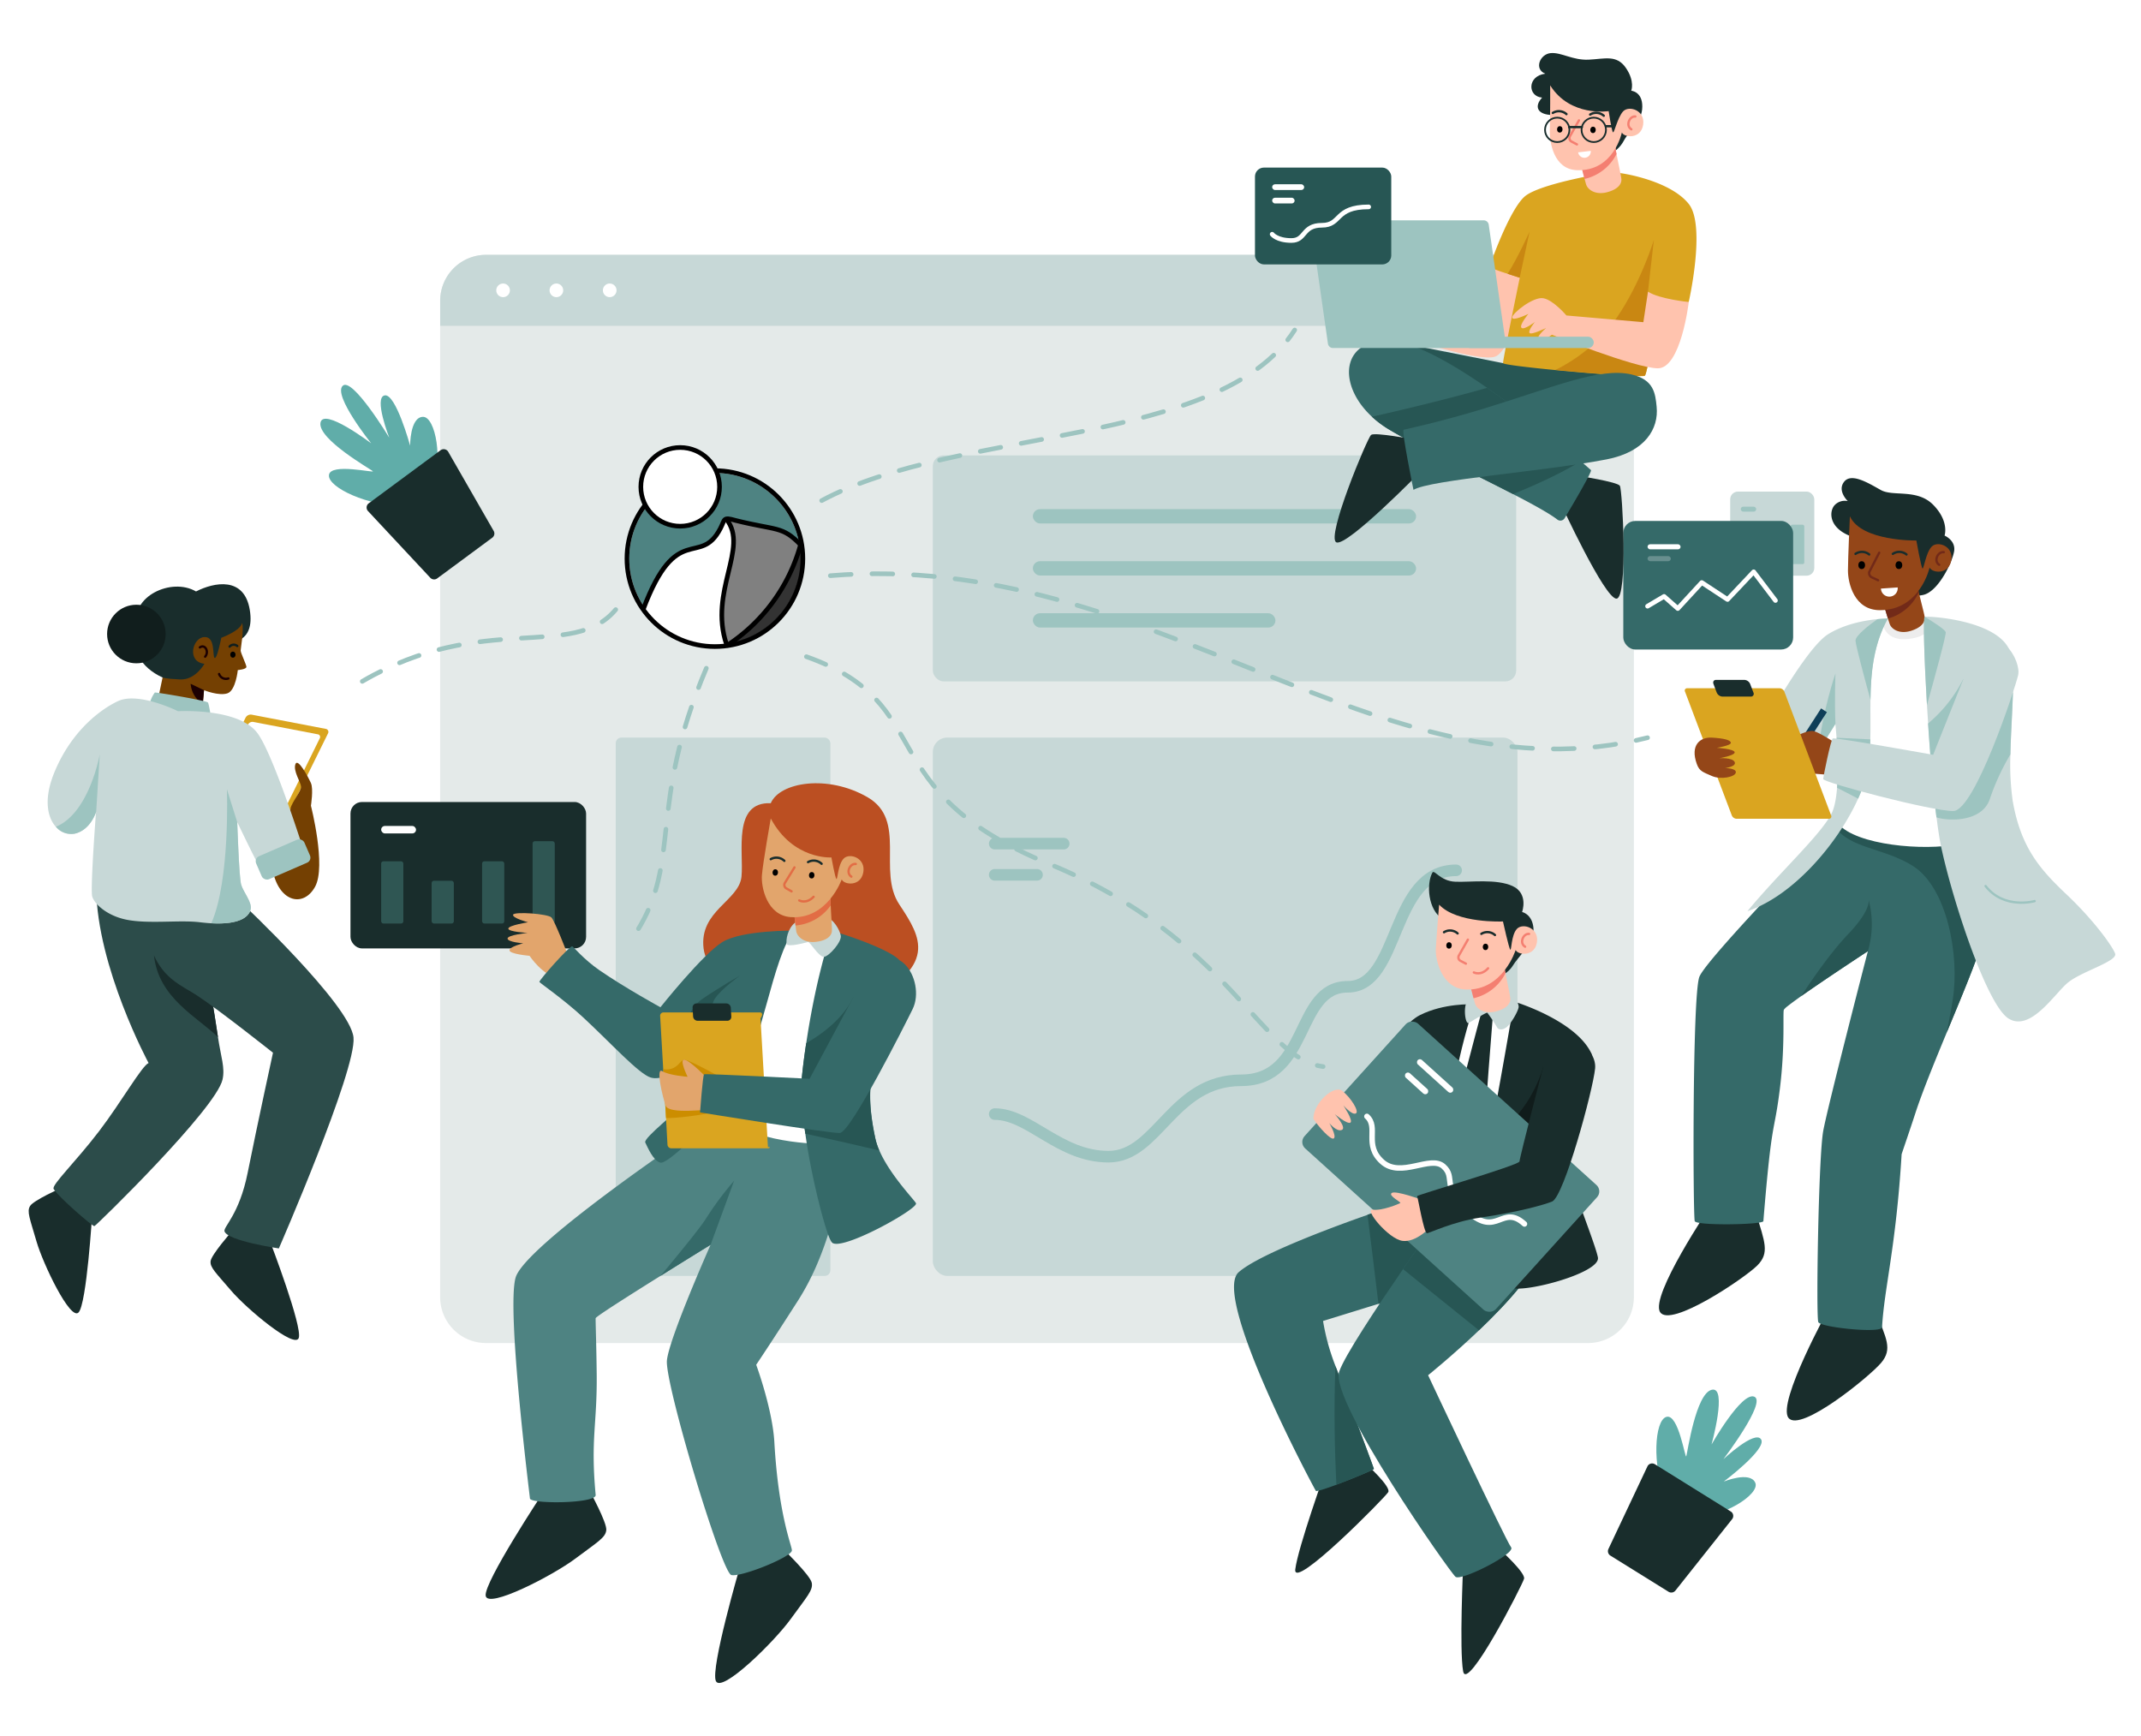 <svg xmlns="http://www.w3.org/2000/svg" viewBox="150 125 925 750"><defs><style>.cls-1{fill:#e4eae9;}.cls-2{fill:#c7d8d7;}.cls-12,.cls-13,.cls-14,.cls-15,.cls-18,.cls-22,.cls-24,.cls-3,.cls-30,.cls-33,.cls-35,.cls-38,.cls-42,.cls-44{fill:none;}.cls-15,.cls-3,.cls-44{stroke:#9dc4c0;}.cls-12,.cls-13,.cls-15,.cls-18,.cls-22,.cls-24,.cls-3,.cls-30,.cls-33,.cls-35,.cls-38,.cls-44{stroke-linecap:round;}.cls-15,.cls-18,.cls-24,.cls-3,.cls-33,.cls-44{stroke-linejoin:round;}.cls-3{stroke-width:5px;}.cls-17,.cls-4,.cls-43{fill:#fff;}.cls-5{fill:#9dc4c0;}.cls-6{fill:#356a69;}.cls-7{fill:#275654;}.cls-8{fill:#ededed;}.cls-9{fill:#192d2c;}.cls-10{fill:#944618;}.cls-11{fill:#722a18;}.cls-12{stroke:#722a18;}.cls-12,.cls-13,.cls-14,.cls-22,.cls-30,.cls-35,.cls-38{stroke-miterlimit:10;}.cls-13,.cls-38{stroke:#192d2c;}.cls-14{stroke:#0e3e58;stroke-width:3px;}.cls-16{fill:#daa520;}.cls-17{opacity:0.25;}.cls-18,.cls-24{stroke:#fff;}.cls-18,.cls-42,.cls-43,.cls-44{stroke-width:2px;}.cls-19{fill:#101c1b;}.cls-20{fill:#ffc3ae;}.cls-21{fill:#f47f71;}.cls-22{stroke:#f47f71;}.cls-23{fill:#4e8382;}.cls-24{stroke-width:2.38px;}.cls-25{fill:#2f5653;}.cls-26{fill:#e2a56c;}.cls-27{fill:#bb4f22;}.cls-28{fill:#cc8d00;}.cls-29{fill:#e26d45;}.cls-30{stroke:#e26d45;}.cls-31{fill:#2c4c4a;}.cls-32{fill:#744002;}.cls-33{stroke:#1d0002;}.cls-34{fill:#1d0002;}.cls-35{stroke:#111e1d;}.cls-36{fill:#111e1d;}.cls-37{fill:#c98712;}.cls-38{stroke-width:0.75px;}.cls-39{fill:#60ada9;}.cls-40{fill:gray;}.cls-41{fill:#333;}.cls-42,.cls-43{stroke:#000;}.cls-44{stroke-dasharray:9;}</style></defs><g id="Layer_2" data-name="Layer 2"><path class="cls-1" d="M855.9,254.93V685.39a19.83,19.83,0,0,1-19.83,19.84H360a19.84,19.84,0,0,1-19.84-19.84V254.93A19.84,19.84,0,0,1,360,235.09H836.07A19.83,19.83,0,0,1,855.9,254.93Z"/><rect class="cls-2" x="553.02" y="443.65" width="252.6" height="232.57" rx="6.23"/><line class="cls-3" x1="579.76" y1="489.47" x2="609.57" y2="489.47"/><line class="cls-3" x1="579.76" y1="502.94" x2="598.04" y2="502.94"/><path class="cls-3" d="M579.76,606.31c15.1,0,27.88,18.4,49.17,18.4s27.48-33,57.29-33,23.22-40.4,46.06-40.4S750.47,501,779.12,501"/><rect class="cls-2" x="416.02" y="443.65" width="92.73" height="232.57" rx="2.44"/><path class="cls-2" d="M855.9,254.93v10.84H340.18V254.93A19.84,19.84,0,0,1,360,235.09H836.07A19.83,19.83,0,0,1,855.9,254.93Z"/><circle class="cls-4" cx="367.35" cy="250.43" r="2.95"/><circle class="cls-4" cx="390.38" cy="250.43" r="2.95"/><circle class="cls-4" cx="413.42" cy="250.43" r="2.95"/><rect class="cls-5" x="594.19" y="364.35" width="165.57" height="6.19" rx="3.1"/><rect class="cls-2" x="553.02" y="321.73" width="252.03" height="97.64" rx="4.66"/><rect class="cls-5" x="596.24" y="344.96" width="165.57" height="6.19" rx="3.1"/><rect class="cls-5" x="596.24" y="367.45" width="165.57" height="6.19" rx="3.1"/><rect class="cls-5" x="596.24" y="389.93" width="104.8" height="6.19" rx="3.1"/><path class="cls-9" d="M940.31,689.93s-22.65,41-17.62,47.61,35.12-17.89,40.07-23.8,2.24-10.45-2.46-22.26"/><path class="cls-9" d="M889,646s-26.2,38.86-21.77,45.86,36.57-14.7,42-20.15,3.16-10.21-.48-22.39"/><path class="cls-6" d="M1007.85,525.09c0,.16,0,.34,0,.52-.64,6.82-8.76,26.1-16.77,45.44-5.38,13-10.7,26-13.69,35.26-1.61,5-5.15,15.3-5.81,17.34-2.43,40.18-7.55,58.07-8.45,74.77-.15,2.74-26.51.09-27.54-2.23s.07-71.51,2.12-82.61S957,535.93,957,535.93s-18.18,11.9-28.82,19.42c-2.51,1.79-4.61,3.33-5.94,4.4l0,0a7.87,7.87,0,0,0-1.52,1.45c-.58,1.12.63,15.39-1.78,34.47-2.57,20.42-3.35,11.12-7.09,56.89-.13,1.56-28.9,2.06-29.65,0S881.1,555,884.2,547c2.82-7.28,50.09-56.1,58.61-64.86l1.31-1.35,37.07-5.44,21.46,7.13S1008.33,512.45,1007.85,525.09Z"/><path class="cls-7" d="M1007.85,525.09c0,.16,0,.34,0,.52-.64,6.82-8.76,26.1-16.77,45.44,1.06-5.4,2-10.28,2.57-14.09,3.1-19.35-2.52-48.58-17.23-57.87-12.28-7.76-27.54-7.55-33.58-16.92l1.31-1.35,37.07-5.44,21.46,7.13S1008.33,512.45,1007.85,525.09Z"/><path class="cls-4" d="M993.15,490.19c-16.54,2.32-45.21-1-50.19-11.14l10.28-70,10.27-13.92,2.12-2.88,15.86-.71,3,4.54,3.74,5.71s11.81,49.13,13.14,50.68S1009.69,487.87,993.15,490.19Z"/><path class="cls-8" d="M984.46,396.06a12.33,12.33,0,0,1-7.87,4.65c-7.9,1.62-11.78-1.36-13.08-5.6l2.12-2.88,15.86-.71Z"/><path class="cls-2" d="M958.12,427.37c-.08,5.83.06,11.56-.07,17.05-.14,6.3-.64,12.27-2.27,17.7a65.56,65.56,0,0,1-3,7.92c-8.49,18.87-27.71,41.84-47.81,48.6,13.74-16.64,31.26-32.52,36.24-42,1.37-2.61,2.12-6.72,2.48-11.31a152.45,152.45,0,0,0-.22-21.6c-.26-3.63-.52-6-.52-6s-3.61,5.83-7.36,11.8c-3.43,5.45-7,11-8,12.41-2.13,2.9-19.74-16.06-19.74-16.06S929,405.8,939.81,399c7.13-4.46,16.06-6,21.32-6.52,2.74-.28,4.5-.28,4.5-.28C959.4,403.5,958.29,415.62,958.12,427.37Z"/><path class="cls-5" d="M958.05,444.42c-.14,6.3-.64,12.27-2.27,17.7a65.56,65.56,0,0,1-3,7.92c-2.88-1.51-6.65-3.47-9.09-4.71a152.45,152.45,0,0,0-.22-21.6Z"/><path class="cls-5" d="M943,437.72s-3.61,5.83-7.36,11.8c1.57-16.91,7.36-33.59,7.36-33.59S942.52,427.54,943,437.72Z"/><path class="cls-2" d="M1043.3,549.61c-5.81,4.9-16,21.16-25.44,15.48S993.62,514,988.72,491.16c-.72-3.34-1.41-7.83-2.06-13.06-1.43-11.39-2.68-26.3-3.62-40.53-.18-2.69-.35-5.36-.51-8-1.22-20.56-1.71-37.86-1-38.08l.1,0c2.3-.38,30.06,1.43,36.27,13.73,1.78,3.53,2,10.59,1.79,19.1-.23,8.15-.9,17.63-1.1,26.62a112.07,112.07,0,0,0,.93,19.68c0,.18,0,.35.08.53,3.48,19.87,11.61,29.29,23.22,40.25s19.74,22.2,21,25.55S1049.1,544.71,1043.3,549.61Z"/><path class="cls-5" d="M1019.65,424.33c-.23,8.15-.9,17.63-1.1,26.62a100.57,100.57,0,0,0-8.93,19.43c-3.51,9.91-18,9.41-23,7.72-1.43-11.39-2.68-26.3-3.62-40.53a60.88,60.88,0,0,0,15.2-19.16Z"/><path class="cls-9" d="M949.55,356.64c-9.68-3.74-9.29-10.84-6.9-13.42a6.09,6.09,0,0,1,5.67-1.74s-4.71-4.45-1.55-8.39,10.52.65,15.84,3.62,15.71-.71,22.68,6.45,4.84,13.22,4.84,13.22,4.9,2.07,4.13,6.78-6.92,17.67-13.56,18.9-10.34-.63-10.34-.63"/><path class="cls-10" d="M975.4,397.59c-4.91,1.45-8.28-.87-9-3.08-.18-.53-.44-1.34-.74-2.28-.92-3-2.17-7.15-2.17-7.15l14.68-9.34a23,23,0,0,0,.82,5.11c.89,3.87,2.21,8.68,2.54,10.63C981.85,393.61,980.31,396.14,975.4,397.59Z"/><path class="cls-11" d="M979,380.85a20.57,20.57,0,0,1-13.33,11.38c-.92-3-2.17-7.15-2.17-7.15l14.68-9.34A23,23,0,0,0,979,380.85Z"/><path class="cls-10" d="M949.23,348.06c5,10.9,28.71,10.45,28.71,10.45s2.07,11.62,2.65,12.07,1.43-6.84,4-9.45,9.63-.2,8.42,6.09-8.42,5.28-9.34,2.95c0,0-4,18.44-21.49,18.44-11.17,0-13.79-11.86-13.79-17.08S949.23,348.06,949.23,348.06Z"/><path class="cls-12" d="M987.81,369c-2.58-1.67-.55-5.83,2-5.45"/><path class="cls-12" d="M961.89,363.79l-4.12,8a1.91,1.91,0,0,0,.9,2.61l2.74,1.29"/><ellipse cx="970.4" cy="369.15" rx="1.45" ry="1.7"/><ellipse cx="954.33" cy="369.15" rx="1.45" ry="1.7"/><path class="cls-13" d="M967.78,364.29a4.92,4.92,0,0,1,5.9.25"/><path class="cls-13" d="M951.65,364.29a4.93,4.93,0,0,1,5.91.25"/><path class="cls-4" d="M969.88,378.78a3.63,3.63,0,1,1-7.24.5"/><line class="cls-14" x1="920.68" y1="458.79" x2="938.04" y2="431.86"/><path class="cls-10" d="M943.54,446.35s-7.5-5-10.11-5.52-9.2,3.05-9.2,3.05L923.12,454a5.29,5.29,0,0,0,2.56,4c2.37,1.3,21.68,2.08,21.68,2.08"/><path class="cls-2" d="M1002.62,407.45,985.2,451.09s-42.48-7.64-43.36-7.06-4,16-4.16,17.51,47,13.94,56.23,13.84,26.52-52.45,28-58.64S1013.65,392.74,1002.62,407.45Z"/><path class="cls-15" d="M1007.85,507.79c8,10.27,21.19,6.51,21.19,6.51"/><path class="cls-5" d="M982.53,429.6c-1.22-20.56-1.71-37.86-1-38.08l.1,0c4,2.42,8.43,5.29,9,6.54C991,399,985.86,417.63,982.53,429.6Z"/><path class="cls-5" d="M965.63,392.23c-6.23,11.27-7.34,23.39-7.51,35.14-2.76-10.06-6.37-23.55-6.46-25.6s5.51-6.48,9.47-9.26C963.87,392.23,965.63,392.23,965.63,392.23Z"/><path class="cls-16" d="M940.2,478.73h-40a2.36,2.36,0,0,1-2-1.47L878,423.81a1,1,0,0,1,.92-1.47h40a2.37,2.37,0,0,1,2,1.47l20.19,53.45A1,1,0,0,1,940.2,478.73Z"/><path class="cls-9" d="M906.43,425.94H894.12a2.85,2.85,0,0,1-2.44-1.77l-1.38-3.66c-.37-1,.12-1.78,1.1-1.78h12.31a2.86,2.86,0,0,1,2.44,1.78l1.39,3.66A1.19,1.19,0,0,1,906.43,425.94Z"/><path class="cls-10" d="M883.1,455.09c-3-8.26,1.49-11.74,6.58-11.42s7.94,1,8.13,2.2-6.06,2.19-6.06,2.19,7.29.45,7.68,1.87-6.59,2.65-6.59,2.65,5.65-.39,6.6,1.61-4.14,2.64-4.14,2.64,5,0,4.64,1.94-6.51,3.16-10.32,1.48S884.22,458.23,883.1,455.09Z"/><path class="cls-7" d="M957,535.93s-18.18,11.9-28.82,19.42c4.72-7.22,12.69-18.78,20.17-26.64,8.35-8.77,9.16-13.14,9-14.9A41.06,41.06,0,0,1,957,535.93Z"/><rect class="cls-2" x="897.52" y="337.38" width="36.33" height="36.33" rx="3.33"/><rect class="cls-5" x="902.07" y="343.9" width="6.68" height="2.13" rx="1.06"/><rect class="cls-5" x="901.84" y="361.33" width="5.9" height="7.37" rx="0.7"/><rect class="cls-5" x="909.1" y="353.96" width="5.9" height="14.74" rx="0.7"/><rect class="cls-5" x="916.36" y="357.35" width="5.9" height="11.35" rx="0.7"/><rect class="cls-5" x="923.62" y="351.69" width="5.9" height="17.02" rx="0.7"/><rect class="cls-6" x="851.33" y="350.06" width="73.38" height="55.54" rx="5.18"/><rect class="cls-4" x="861.81" y="360.13" width="14.27" height="2.19" rx="1.1"/><rect class="cls-17" x="861.81" y="365.25" width="10.06" height="2.19" rx="1.1"/><polyline class="cls-18" points="861.81 386.89 868.95 382.66 874.88 387.9 885.23 376.67 896.36 383.99 907.66 372.03 917.07 384.42"/><path class="cls-9" d="M722.92,759.71S710.77,793.5,709.61,803s38.79-31.07,40.16-33.35-9.34-12-9.34-12"/><path class="cls-6" d="M780.14,662.45l-.85,17.84-33.74,8-23.94,7.4A95.78,95.78,0,0,0,727,715.19c7.14,18.91,16.6,44.06,16.6,44.42s-9,4.12-16.2,6.82c-4.68,1.75-8.61,3-8.89,2.66-.71-1-45.17-84-33.37-94.45,8.46-7.49,39-18.93,55.72-24.81,6.6-2.33,11-3.79,11-3.79Z"/><path class="cls-7" d="M743.56,759.61c0,.35-9,4.12-16.2,6.82-.71-14.69-1.13-32.85-.4-51.24C734.1,734.1,743.56,759.25,743.56,759.61Z"/><path class="cls-7" d="M780.14,662.45l-.85,17.84-33.74,8c-1.54-13-3.52-28.8-4.73-38.48,6.6-2.33,11-3.79,11-3.79Z"/><path class="cls-9" d="M782.13,801.74s-1.67,35.87,0,45.29,25.68-37.42,26.33-40-10.2-12.39-10.2-12.39"/><path class="cls-6" d="M789,699.72c-11.42,10.89-22,19.41-22,19.41s33.66,71.62,35.86,74.33-21.56,14.71-24,12.77S724.32,730,728.58,717.59c2.36-6.89,16-27.43,27.59-44.3,9.27-13.46,17.27-24.58,17.27-24.58l29.34-5.51s16.38,2,13.67,20.19C815,672.92,801.51,687.76,789,699.72Z"/><path class="cls-7" d="M816.45,663.39c-1.42,9.53-14.94,24.37-27.49,36.33l-32.79-26.43c9.27-13.46,17.27-24.58,17.27-24.58l29.34-5.51S819.16,645.2,816.45,663.39Z"/><path class="cls-4" d="M782.14,561.9s18.9-1.55,19.48-1.45,10.76,18.32,10.93,19.87-5.14,32.53-4.94,36.6-33,26.28-33,26.28-21.75-17.46-21.75-18.49"/><path class="cls-9" d="M789.63,563.8s-12.57,46.78-12.82,50.94,1.68,15.09,4.2,12.77,10.35-9.09,10.35-13.93,3.46-47.86,3.46-47.86l.3-1.92-2.61-1.59h-1.13"/><path class="cls-9" d="M785.94,562.37c-5.61,16.66-12.54,53-12.07,53.23S735.43,598,735.43,598s17.61-29.23,28.06-34.46,22.45-4.64,22.45-4.64"/><path class="cls-9" d="M802.54,681c-1.55-1.52-4.14-13-6.21-26.18-2.14-13.6-3.73-28.93-3-36.74a20.82,20.82,0,0,1,.35-2.51c2.68-12.21,10.49-57.86,10.49-57.86s27.09,8.13,33.55,22.8l-7.06,27.12-4.24,16.27c-.39,2.82,2.8,12.26,6.24,21.82s7,19,7.7,22.5C841.69,675.22,805.88,684.32,802.54,681Z"/><path class="cls-19" d="M832.63,645.75l-36.3,9.1c-2.14-13.6-3.73-28.93-3-36.74,8.2-5.88,18.71-16.17,23.45-32.33l13.88,21.88-4.24,16.27C826,626.75,829.19,636.19,832.63,645.75Z"/><path class="cls-2" d="M801.3,553.51c3,.55,4.67,4.74,4.83,6.26s-3.38,7.71-5.4,9.13-3.47.74-3.89,0a68.81,68.81,0,0,0-4.24-6.36c-.46-.29-6.88,3.81-8.11,4.39s-2.13-4.9-1.19-8.1,3.31-5,8.09-6.32"/><path class="cls-9" d="M773.23,522c-6.39-4-7-15.18-4.39-20,.84-1.55,3.36,3.67,9.94,3.93s17.68-1.35,24.71,1.87S807.61,519,807.61,519s4.4.9,4.91,7-6.71,12.45-8.84,16.06-8.83,8.25-14.35,3.38"/><path class="cls-20" d="M796.15,562c-5,1.24-8.23-1.23-8.88-3.47-.16-.54-.39-1.36-.65-2.31-.79-3-1.86-7.23-1.86-7.23l15.07-8.7a23.4,23.4,0,0,0,.6,5.14c.72,3.9,1.84,8.76,2.08,10.73C802.77,558.34,801.12,560.8,796.15,562Z"/><path class="cls-21" d="M800.43,545.47a20.56,20.56,0,0,1-13.81,10.79c-.79-3-1.86-7.23-1.86-7.23l15.07-8.7A23.4,23.4,0,0,0,800.43,545.47Z"/><path class="cls-20" d="M771.76,515.83c7.64,8.18,27.58,7.26,27.58,7.26s2.6,11.71,3.16,12.18.39-6.2,2.83-8.93,9.61-.62,8.69,5.72-8.18,5.64-9.2,3.36c0,0-5.5,17.65-21.48,17.08-10.23-.37-13.27-12.44-13-17.66S771.76,515.83,771.76,515.83Z"/><path class="cls-22" d="M808.91,534c-2.66-1.56-.81-5.81,1.72-5.53"/><path class="cls-22" d="M784.19,530.94l-3.89,6.85a1.67,1.67,0,0,0,.68,2.31l2.34,1.22"/><ellipse cx="791.74" cy="534.03" rx="1.38" ry="1.18" transform="translate(224.15 1302.07) rotate(-87.53)"/><ellipse cx="775.98" cy="533.4" rx="1.38" ry="1.18" transform="translate(209.69 1285.72) rotate(-87.53)"/><path class="cls-13" d="M790,528.44a4.9,4.9,0,0,1,5.88.51"/><path class="cls-13" d="M773.87,527.74a4.89,4.89,0,0,1,5.88.52"/><path class="cls-22" d="M786.76,545.11s3.07,1.64,6.16-1.79"/><rect class="cls-23" x="740.47" y="573.35" width="72.68" height="111.43" rx="3.73" transform="translate(1764.4 474.75) rotate(132.12)"/><rect class="cls-4" x="759.89" y="588.54" width="20.32" height="2.61" rx="1.3" transform="translate(594.45 -364.13) rotate(42.12)"/><rect class="cls-4" x="755.68" y="591.74" width="12.73" height="2.61" rx="1.3" transform="translate(594.53 -357.93) rotate(42.12)"/><path class="cls-24" d="M740.56,607.31c5.29,4.78-1.5,12.29,6.57,19.59s20.87-3,26.49,2-1.41,8.65,10.87,19.76S799,645,808.63,653.77"/><path class="cls-20" d="M764.17,643.29s-11.13-4.07-12.87-2.91,4.25,4,3.67,4.36-7.72,3.4-11.84,2.86S750,660.42,756,661.09s11.37-5.55,14-7.32"/><path class="cls-9" d="M817.49,582.9s-11,42.32-11,43.87-44.64,14.58-44.26,15,2.84,15.61,4.26,16c.66.18,11.15-5,23.09-6.74,17-2.45,28.22-5.77,31-6.94,5.16-2.19,17.67-48.13,18.58-57.55S823.3,564.45,817.49,582.9Z"/><path class="cls-20" d="M717.42,608.35c1.9,3,7.66,9.58,8.88,8.44s-2-6.63-2-6.63,3.13,3.94,5.41,3-3-6.8-3-6.8,5.42,4.52,6.73,3.62-3.08-7.46-3.08-7.46,3.78,4.38,5.42,3.51-2.31-7-5.87-9.76S717.41,601.52,717.42,608.35Z"/><rect class="cls-9" x="301.42" y="471.48" width="101.8" height="63.25" rx="4.97"/><rect class="cls-25" x="314.68" y="497.09" width="9.58" height="26.9" rx="0.97"/><rect class="cls-25" x="336.49" y="505.51" width="9.58" height="18.48" rx="0.97"/><rect class="cls-25" x="358.29" y="497.09" width="9.58" height="26.9" rx="0.97"/><rect class="cls-25" x="380.1" y="488.41" width="9.58" height="35.58" rx="0.97"/><rect class="cls-4" x="314.68" y="481.83" width="15.06" height="3.23" rx="1.61"/><path class="cls-26" d="M395.16,537.12s-5.42-14.13-6.9-15.74-16.06-2.64-16.58-1.22,6.45,3.29,6.45,3.29-8.39,1.29-8.52,2.71,8.33,1.87,8.33,1.87-8.71.9-8.65,2.45,6.78,2.06,6.78,2.06-5.87,1.36-5.94,3,8.65,2.39,8.65,2.39,5.74,8.64,12.19,9.42"/><path class="cls-9" d="M469.74,801.7s-12.9,44.13-10.45,49.55,25.16-16.9,32.26-26.71,9.81-12.51,9.16-15.74S489,794.87,489,794.87"/><path class="cls-9" d="M384.45,770.13s-25.36,38.35-24.62,44.25,29-8.72,38.71-16,13.06-9.06,13.4-12.33-7.1-16.78-7.1-16.78"/><path class="cls-23" d="M503.47,670.08a108.92,108.92,0,0,1-8.44,16.4c-11.87,18.58-18.32,28.13-18.32,28.13s7,19,7.84,33.34c1.81,32.19,7.74,45.16,7.58,46.92-.27,2.84-21.95,11.61-26.17,10.57s-28.83-83-27.82-92.76S457,662.78,457,662.78s-10.38,6.38-21.65,13.44c-13.32,8.32-27.89,17.56-28,18.26-.1.47.32,11.7.45,24.2.23,21.67-2.71,27.87-.45,52.18.35,3.75-28.13,4-28.39,1.51s-10.18-81.79-6.19-95.44S446.89,616,446.89,616l8.52-4.82,16.14-9.12,41.74,9C515.84,629.43,511,652.06,503.47,670.08Z"/><path class="cls-27" d="M483,472c-16.64-.65-11.61,21.2-12.64,31.7s-18.32,14.75-16.39,31,35.1,40.9,68.39,24.25,25.75-28.77,16.17-43.22,3.44-36.39-13.72-46.32S486.9,462.87,483,472Z"/><path class="cls-4" d="M457.59,604.89C475.81,619.7,505,619.12,505,619.12s13.57-64.64,13.21-65.8S513.29,532,513.29,532l-18-2.31-5.47-.92L466,551"/><path class="cls-6" d="M493.24,527.05s-22.59-.29-31.11,4.92-26.8,28.19-26.8,28.19S420,551.76,408.9,544.1c-6.83-4.74-11.23-10.17-11.67-10.27-1.16-.25-14.2,14.46-14.2,15.36,0,.38,10.21,7.28,18.91,15.34,12,11.12,24.06,24.45,29.22,26,8.91,2.58,23.1-13.8,23.1-13.8s-3.76,19.22-7.37,23.67-19.08,16.26-18.11,18.19,3.42,7.94,6.55,8.71,21.12-16.45,32.35-32.32S483.76,537.56,493.24,527.05Z"/><path class="cls-7" d="M455.74,575.19c2.13-4.26.26-14.52,3.13-18.78s10.81-9.93,10.81-9.93-8.77,5-15.94,9.87-6.38,11-9.48,18.26"/><path class="cls-6" d="M545.76,644.87c.77,2.51-32.46,21-36.33,16.9-2.29-2.41-8.15-25.56-10.74-41.94-.27-1.69-.52-3.38-.75-5-1.34-9.46-2.09-18.21-1.62-23.2.41-4.3,1.05-9.76,2-15.93.09-.61.18-1.22.28-1.84,2.17-14.11,5.7-31.48,10.85-46.77,20.27,6.23,27.94,11,29.07,12.75.59.91-2.92,11.51-6.33,23.2-.36,1.26-.71,2.53-1,3.8a208.46,208.46,0,0,0-4.81,24.94c-.73,5.94-.72,13.36,1.87,25.26a27.14,27.14,0,0,0,1.7,5.06C534.54,632.72,545.42,643.78,545.76,644.87Z"/><path class="cls-7" d="M528.19,617a27.14,27.14,0,0,0,1.7,5.06c-10.69-2.6-25.13-5.8-31.95-7.27-1.34-9.46-2.09-18.21-1.62-23.2.41-4.3,1.05-9.76,2-15.93,6.46-3.67,15.7-10.27,20.36-19.8l12.48,10.94a208.46,208.46,0,0,0-4.81,24.94C525.59,597.68,525.6,605.1,528.19,617Z"/><path class="cls-16" d="M481.68,621.09H440a1.65,1.65,0,0,1-1.62-1.54L437.75,608l-1.21-21.07-1.33-23a1.43,1.43,0,0,1,1.44-1.54h41.64c.84,0,1.57.69.28,2.53l3.21,55.66C483.17,620.4,482.52,621.09,481.68,621.09Z"/><path class="cls-28" d="M463.78,591.75l-4.36,13.6s-13.59,2.8-21.67,2.65l-1.21-21.07c6.33.81,7.15-4.16,9.17-4.1C448.1,582.9,463.78,591.75,463.78,591.75Z"/><path class="cls-9" d="M464.22,566H451.4a2,2,0,0,1-1.95-1.84l-.22-3.82a1.72,1.72,0,0,1,1.74-1.84h12.82a2,2,0,0,1,1.95,1.84l.22,3.82A1.72,1.72,0,0,1,464.22,566Z"/><path class="cls-2" d="M507.55,521.47c2.52.78,5.23,5.14,5.71,7.75s-5.07,9-7.28,9.15-6.07-6.59-6.87-6.4-8.79,2.43-9.22.83.37-6.65,3.66-9.25S506,521,506,521"/><path class="cls-26" d="M502.29,531.92c-5.1.5-8-2.4-8.3-4.72-.08-.55-.18-1.39-.3-2.37-.35-3.09-.8-7.43-.8-7.43L509.06,511a22.72,22.72,0,0,0-.15,5.17c.15,4,.55,8.94.51,10.92C509.37,529.21,507.38,531.41,502.29,531.92Z"/><path class="cls-29" d="M508.91,516.13a20.58,20.58,0,0,1-15.22,8.7c-.35-3.09-.8-7.43-.8-7.43L509.06,511A22.72,22.72,0,0,0,508.91,516.13Z"/><path class="cls-26" d="M483,478.58c9.62,18,26.2,16.85,26.2,16.85s1.6,8.81,2.15,9.31.61-6.19,3.15-8.82,9.63-.28,8.47,6-8.37,5.35-9.31,3c0,0-6.14,17.44-22.08,16.29-10.21-.74-12.81-12.91-12.4-18.12S483,478.58,483,478.58Z"/><path class="cls-30" d="M517.82,503.73c-2.59-1.66-.59-5.84,1.92-5.47"/><path class="cls-30" d="M493.24,499.74l-4.14,6.71a1.68,1.68,0,0,0,.6,2.33l2.29,1.31"/><ellipse cx="500.67" cy="503.11" rx="1.38" ry="1.18" transform="translate(-40.47 962.4) rotate(-85.46)"/><ellipse cx="484.94" cy="501.91" rx="1.38" ry="1.18" transform="translate(-53.77 945.62) rotate(-85.46)"/><path class="cls-13" d="M499.11,497.45a4.91,4.91,0,0,1,5.86.73"/><path class="cls-13" d="M483,496.18a4.92,4.92,0,0,1,5.87.72"/><path class="cls-30" d="M495.3,514s3,1.75,6.21-1.57"/><path class="cls-26" d="M455.49,590.77s-7.36-7.65-9.78-7.94,1.36,7.36,1.36,7.36-8-.58-10.94-2.42.08,10.9,1.45,14.89,18.87,1.37,21.29,1.66"/><path class="cls-6" d="M522.71,548.29l-22.93,42.77s-45-2.32-45.58-1.94-1.75,16.46-1.75,16.46,55.75,9.09,60.39,8.9,28-46.5,31.43-53.48C550.39,548.67,536.65,526,522.71,548.29Z"/><path class="cls-6" d="M467.16,635.12,457,662.78s-10.38,6.38-21.65,13.44c8.7-10.41,17.2-20.85,19.71-24.84A137.18,137.18,0,0,1,467.16,635.12Z"/><path class="cls-9" d="M189.84,649.27s-2.38,39.11-5.91,42.75-15.3-20.81-18.17-30.72S161.51,648.44,163,646s13.44-7.79,13.44-7.79"/><path class="cls-9" d="M266.81,661.68s14,36.61,12.25,41.38-22.52-12.64-29.22-20.49-9.18-10-8.85-12.75,9-12.64,9-12.64"/><path class="cls-31" d="M246.14,591.41c-2.91,12.72-54.58,63.1-55.36,63.3S175.09,642,173.17,638.64c-1-1.68,9.49-11.63,19.73-25.06,9.39-12.31,18.45-28.21,21.3-29.33,0,0-22.26-41.22-22.64-75.48l42.58,5.42L239,541.61l.63,3.55s2.61,14.94,4.54,27.91C245.47,581.75,247.3,586.32,246.14,591.41Z"/><path class="cls-9" d="M244.18,573.07c-8.68-8.58-25.71-16.8-27.64-35.25L239,541.61l.63,3.55S242.25,560.1,244.18,573.07Z"/><path class="cls-31" d="M211.17,511.79c2.06,34.46,14.11,36.79,24.09,43.37s32.68,24.64,32.68,24.64-6.71,30.75-10.95,51.91c-3.6,18-10.56,23.31-10,25.25,1.29,4.13,23.48,7.39,23.48,7.39s33.6-77.1,32.26-91.14-48.52-58.33-48.52-58.33"/><path class="cls-16" d="M237.2,477.29l32.06,6.15a2.53,2.53,0,0,0,2.6-1.34l19.83-40.21a1.33,1.33,0,0,0-.95-2l-32.06-6.15a2.54,2.54,0,0,0-2.6,1.34l-19.83,40.21A1.33,1.33,0,0,0,237.2,477.29Z"/><path class="cls-4" d="M240.63,474.92l27.92,5.36a2.23,2.23,0,0,0,2.27-1.17L288.14,444a1.16,1.16,0,0,0-.83-1.76l-27.92-5.36a2.23,2.23,0,0,0-2.27,1.17L239.8,473.16A1.16,1.16,0,0,0,240.63,474.92Z"/><path class="cls-32" d="M272.31,497.09s2.64-20,3.2-22.78,4.69-7.54,4.56-9.48-3.48-6.7-2.45-9.67,5.55,5.55,6.71,8.13,0,9.8,0,9.8,6.71,26.07,1.8,35-15.22,6.84-18.19-6.45"/><path class="cls-9" d="M220.23,417.67c-9.18-4.07-14.84-12.78-11-22.38-3-12.47,14.78-21,25.46-14.77,7.85-4,20.85-6.59,23.23,8s-8.79,13.92-8.79,13.92l-8.91,15.14-17.36,5.07"/><path class="cls-32" d="M256.46,413.08c.08,1.1-3.72,1.41-3.72,1.41s-.87,8.89-4.52,10.06-9.75-1.24-10.07-1.36h0l-.53,5.93-.37,4.22-19.32-4.66,2.31-11s.91.56,7.57.86,10.51-6.77,10.51-6.77c-7.69-.86-5.24-11.15-.14-11.54s3.47,8.47,4.56,9,2.86-8.69,2.86-8.69,8.29-3,9-6.44c.88,3.28-.64,10.91-.63,11.95S256.39,412,256.46,413.08Z"/><path class="cls-33" d="M244.66,416.19a3.14,3.14,0,0,0,4,1.92"/><path class="cls-34" d="M238.14,423.18l-.53,5.93a11.23,11.23,0,0,1-5.24-8.7Z"/><path class="cls-5" d="M214.53,429.61a13.45,13.45,0,0,1,2.37-5.43c.33-.2,22.41,3.48,22.94,4.35s1.31,6.53,1.31,6.53l-24.34.17"/><path class="cls-33" d="M236.36,404.69c2.27-1.61,4.08,1.92,2.27,4"/><ellipse cx="250.59" cy="407.84" rx="1.13" ry="1.32" transform="translate(-5.15 3.21) rotate(-0.73)"/><path class="cls-35" d="M249.2,404.34a2.35,2.35,0,0,1,3.31-.25"/><circle class="cls-36" cx="208.92" cy="398.91" r="12.65"/><path class="cls-2" d="M280.59,490.51s-17.23,9.94-17.81,9.94-10-19.66-10.26-20.28h0s.79,23.64,1.66,26.9,4.86,7.71,4.12,10.81c-.65,2.77-4,6.7-17,6-1.52-.08-3.16-.23-5-.45-8.8-1.07-22.28.85-31.84-1.14-9.05-1.89-14.43-7.63-14.71-10.51-.56-5.72,1.6-34.21,1.74-36v-.09s-2.33,7.94-9.29,9.49a8.52,8.52,0,0,1-8.09-3c-3.65-4.08-5.36-12-.62-23.51,7.74-18.77,20.93-27.71,27.48-30.77,8.9-4.16,25.93,4.36,25.93,4.36s26-1.55,34.26,9.38C267.9,450.48,280.59,490.51,280.59,490.51Z"/><path class="cls-5" d="M258.29,517.87c-.65,2.77-4,6.7-17,6,8.21-18.56,6.75-57.88,6.75-57.88l4.44,14.16s.79,23.64,1.66,26.9S259,514.77,258.29,517.87Z"/><path class="cls-5" d="M193.1,450.9l-1.54,24.77s-2.33,7.94-9.29,9.49a8.52,8.52,0,0,1-8.09-3C188.62,476.25,193.1,450.9,193.1,450.9Z"/><rect class="cls-5" x="260.96" y="490.86" width="22.71" height="10.84" rx="2.39" transform="translate(-174.96 149.3) rotate(-23.44)"/><path class="cls-7" d="M799.35,281.88l-48.27-9.56,2.2,24.78s32.51,15.61,35.61,15.49,46.19,1.14,51.23-1.3,21.54-13.16,21.54-13.16L855.86,286l-12.34-4.72"/><path class="cls-9" d="M831.61,330.52s17.11,2.64,18.23,4.33,3.61,48.48-1.43,48.77-24.21-41.34-24.21-41.34"/><path class="cls-6" d="M826,348.85a2.15,2.15,0,0,1-3.17.61c-3.48-2.68-10.5-6.54-19.11-11-16.43-8.49-38.68-19.11-53.24-27.7a45.5,45.5,0,0,1-7.76-5.73c-15.77-14.62-12.86-35.15,9.9-32.48,10.17,1.19,25.25,9.86,39.87,20,16.75,11.63,32.91,25.18,40.44,31.67,2.69,2.32,4.28,3.74,4.41,3.85C838,328.64,829.41,343.16,826,348.85Z"/><path class="cls-7" d="M832.93,324.23c-7.89,5-19.32,10.19-29.21,14.23-16.43-8.49-38.68-19.11-53.24-27.7a45.5,45.5,0,0,1-7.76-5.73c10.14-2.28,31.12-7.15,49.77-12.47C809.24,304.19,825.4,317.74,832.93,324.23Z"/><path class="cls-20" d="M793.54,240.46l-6.46,15.61-30.77,7.35v7s32.32,11.17,39.68,8.65,18-39.29,18.77-39.87"/><path class="cls-16" d="M879.6,255.49l-13.93,4.58-.58,4c-1.12,7.32-3.48,22.28-4.45,23.26-.75.75-21.52-.78-38.67-2.45h0c-12.18-1.18-22.54-2.43-22.59-3-.13-1.29,7.22-36.91,7.22-36.91s-2.46-.78-5.23-1.7a75.41,75.41,0,0,1-7.8-2.81c-.13-.39,8.87-26,15.7-31s30.56-9.05,30.56-9.05l8.62-.83c5.25.52,23.7,4.13,31.18,13.55S879.6,255.49,879.6,255.49Z"/><path class="cls-37" d="M865.09,264c-1.12,7.32-3.48,22.28-4.45,23.26-.75.75-21.52-.78-38.67-2.45h0c.48-.22,16-7.2,26.47-22.45,10.61-15.48,16.09-33.68,16.09-33.68L862,251Z"/><path class="cls-9" d="M820.88,174.71c-6.83-.12-8.14-3.74-4.63-7.54-6.33-.52-6.47-9.36,1.37-10.33-5-2-2.28-8.51,2.37-8.9s9.42,3.16,16.38,2.84,12.07-2.26,16.07,3.55,2.32,9.87,2.32,9.87,4.84.32,4.78,6.9-5.42,9.87-8.07,14.84-9,8.42-13.87,4.24"/><path class="cls-20" d="M844.14,208.09c-5,1.23-8.24-1.23-8.89-3.47-.16-.54-.39-1.36-.64-2.31-.8-3-1.87-7.24-1.87-7.24l15.07-8.7a23.47,23.47,0,0,0,.6,5.15c.73,3.9,1.84,8.76,2.08,10.72C850.75,204.39,849.1,206.85,844.14,208.09Z"/><path class="cls-21" d="M848.41,191.52a20.57,20.57,0,0,1-13.8,10.79c-.8-3-1.87-7.24-1.87-7.24l15.07-8.7A23.47,23.47,0,0,0,848.41,191.52Z"/><path class="cls-20" d="M819.74,161.88C828.44,175.68,845,173,845,173s1.31,8.67,1.87,9.15,1.91-6.27,4.35-9,9.62-.62,8.69,5.72-8.18,5.64-9.2,3.36c0,0-3.43,16.86-19.41,16.29-10.22-.37-11.94-12.44-11.72-17.66S819.74,161.88,819.74,161.88Z"/><path class="cls-4" d="M837.27,190.18a2.74,2.74,0,0,1-5.44.64Z"/><path class="cls-22" d="M854.82,180.87c-2.65-1.56-.81-5.81,1.72-5.54"/><path class="cls-22" d="M832.17,177l-3.89,6.85a1.68,1.68,0,0,0,.69,2.31l2.33,1.22"/><ellipse cx="838.17" cy="181.1" rx="1.38" ry="1.18" transform="translate(621.19 1010.7) rotate(-87.53)"/><ellipse cx="823.82" cy="180.87" rx="1.38" ry="1.18" transform="translate(607.69 996.15) rotate(-87.53)"/><path class="cls-13" d="M837,174.49a4.92,4.92,0,0,1,5.89.51"/><path class="cls-13" d="M820.88,173.79a4.92,4.92,0,0,1,5.89.51"/><circle class="cls-38" cx="822.79" cy="181.1" r="5.28"/><circle class="cls-38" cx="838.57" cy="181.1" r="5.28"/><line class="cls-13" x1="827.93" y1="179.91" x2="833.43" y2="179.91"/><line class="cls-13" x1="843.84" y1="179.52" x2="847.28" y2="179.52"/><path class="cls-20" d="M862,251l-2,13.19-33.24-2.9s-5.72-6.78-10.07-7.46-13.36,6.49-13.36,8.33,7-1.55,7-1.55-4.06,4.84-3,6,5.81-2.52,5.81-2.52-3,3.68-2.33,4.74,7.17-2.13,7.17-2.13-4.94,4.26-3.2,5.13,5.71-2.22,5.71-2.22,35.61,14.32,45.68,14.51,13.45-28.64,13.45-28.64S866.82,254.2,862,251Z"/><path class="cls-37" d="M810.83,225.1,806.57,245s-2.46-.78-5.23-1.7C805.76,236.38,810.83,225.1,810.83,225.1Z"/><path class="cls-5" d="M717.92,220.19h73.16a2.21,2.21,0,0,1,2.11,1.84l7.38,51.49a1.55,1.55,0,0,1-1.58,1.83H725.83a2.2,2.2,0,0,1-2.1-1.83L716.35,222A1.56,1.56,0,0,1,717.92,220.19Z"/><rect class="cls-5" x="782.75" y="270.45" width="55.82" height="4.91" rx="2.45"/><path class="cls-9" d="M761,314.88s-17-3.24-18.62-2-19.64,44.47-15,46.43,36.65-30.84,36.65-30.84"/><path class="cls-6" d="M760.68,336.62s-5.25-25.57-4.24-25.95c.45-.17,15.08-3.2,33.82-8.9,30.32-9.21,50.63-18.24,64.59-15,9.75,2.23,10.32,8.25,10.89,14,.92,9.32-4.8,19.44-21.66,22.7C816.79,328.72,768.07,332.23,760.68,336.62Z"/><rect class="cls-7" x="692.2" y="197.4" width="58.88" height="41.83" rx="3.87"/><rect class="cls-4" x="699.62" y="204.61" width="13.84" height="2.48" rx="1.24"/><rect class="cls-4" x="699.62" y="210.42" width="9.71" height="2.48" rx="1.24"/><path class="cls-18" d="M699.62,226.19s2,2.71,8.32,2.71,4.55-6.58,13.16-6.58,5.33-7.94,20.23-7.94"/><path class="cls-39" d="M323.12,343.21c-13.24.65-31.53-7.49-31-12.95s20.17-.71,18.94-1.72-23.67-13.8-22.61-20.83,21.92,8.82,21.92,8.82S293.91,296,298,291.73s20.19,22.38,20.19,22.38-6.81-17.35-2-18.29,11,21.72,11,21.72-.1-12.19,5.47-12.46,9.08,19.76,3.66,30"/><path class="cls-9" d="M362.68,357.3,338.9,374.88a2.27,2.27,0,0,1-3-.27L309,345.8a2.25,2.25,0,0,1,.3-3.35l31.06-22.95a2.25,2.25,0,0,1,3.29.68l19.64,34.19A2.25,2.25,0,0,1,362.68,357.3Z"/><path class="cls-39" d="M869.37,770.7c-5.5-12.06-4.68-32.07.59-33.58s8.1,18.49,8.59,17,4.08-27.09,11-28.71-.1,23.64-.1,23.64,13-22.91,18.48-20.65-13.34,27-13.34,27,13.61-12.73,16.27-8.57-16.12,18.24-16.12,18.24,11.29-4.61,13.6.48-15,15.73-26.55,14.48"/><path class="cls-9" d="M870.87,812.67l-25.11-15.61a2.25,2.25,0,0,1-.85-2.88l16.84-35.65a2.24,2.24,0,0,1,3.22-.95L897.77,778a2.25,2.25,0,0,1,.57,3.31l-24.51,30.88A2.27,2.27,0,0,1,870.87,812.67Z"/><g id="container"><g id="base_logo" data-name="base logo"><circle id="circle" class="cls-23" cx="458.87" cy="366.33" r="37"/><path id="toga" class="cls-40" d="M463.87,403.33a75.92,75.92,0,0,0,31.86-42.51.84.84,0,0,0-.22-.84c-9.25-9.14-9.88-5.09-30-10.87a.83.83,0,0,0-.92,1.25c8.32,12.06-8.26,30.28-.7,53"/><path id="shadow" class="cls-41" d="M463.87,403.33a76,76,0,0,0,32-43,38,38,0,0,1-32,43"/><path id="body" class="cls-4" d="M427.87,388.33c15.73-41.29,25.67-14.92,35-38.73a.82.82,0,0,1,1.4-.21c9.38,11.89-7.72,30.14-.72,53a.81.81,0,0,1-.67,1.06,38,38,0,0,1-35-15.13"/><g id="black_outlines" data-name="black outlines"><path id="shoulders" class="cls-42" d="M427.87,388.33c14.5-38.5,24.5-18,33.35-35,2.1-4,.95-5.12,6.65-3.47,18,4.47,20,2.27,28,10.47"/><circle id="circle-outline" class="cls-42" cx="458.87" cy="366.33" r="38"/><path id="toga_left" data-name="toga left" class="cls-42" d="M463.87,349.33c9.8,12.5-7.7,31,0,54"/><path id="toga_base" data-name="toga base" class="cls-42" d="M463.87,404a76,76,0,0,0,32-43.65"/><circle id="head" class="cls-43" cx="443.87" cy="335.33" r="17"/></g></g></g><path class="cls-44" d="M306.52,419.36c52.25-30.49,90.87-8.72,109.5-31"/><path class="cls-44" d="M455.16,413.7C429.61,474,444.71,496.42,425,527.62"/><path class="cls-44" d="M505,341.26c59-31.74,172.07-23.12,204.36-73.69"/><path class="cls-44" d="M508.74,373.71c138.42-11.55,237.92,99,353.07,70"/><path class="cls-44" d="M498.4,408.7c57.92,20.56,26.44,57.35,104.89,89.54s91.16,84.06,118.35,87.54"/></g></svg>